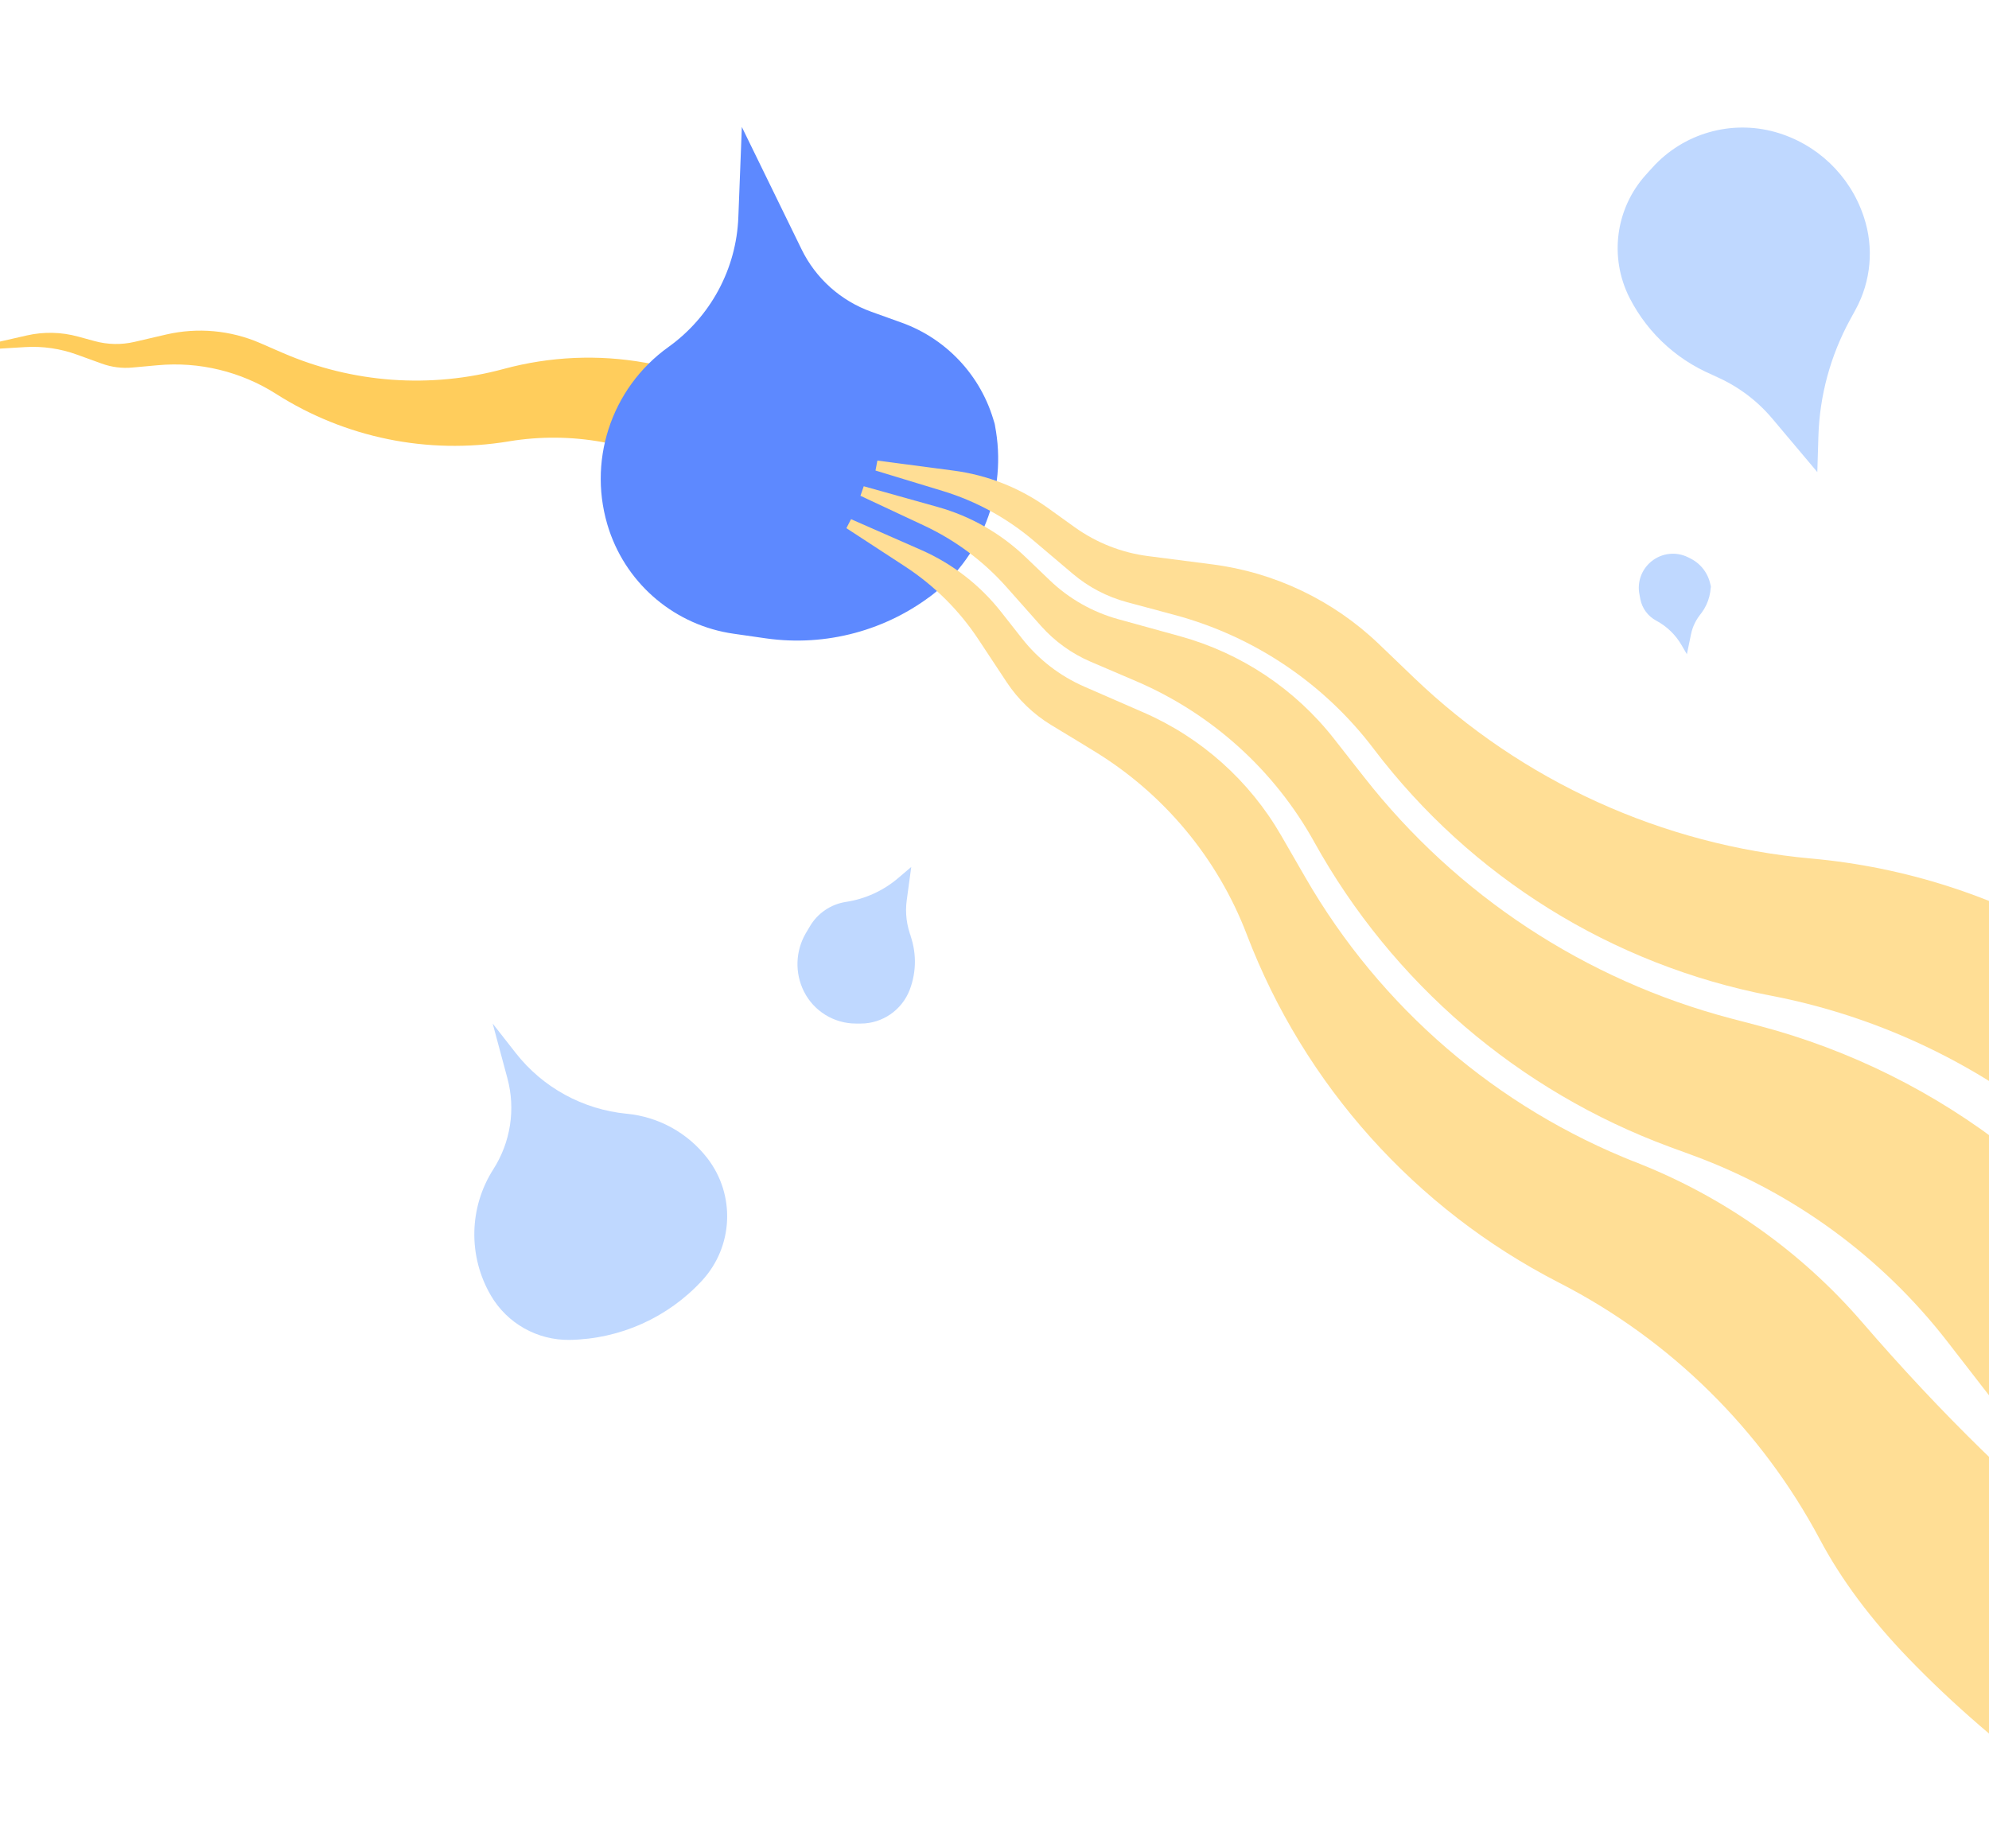 <?xml version="1.0" encoding="UTF-8" standalone="no"?>
<!DOCTYPE svg PUBLIC "-//W3C//DTD SVG 1.1//EN" "http://www.w3.org/Graphics/SVG/1.1/DTD/svg11.dtd">
<svg version="1.1" xmlns="http://www.w3.org/2000/svg" xmlns:xlink="http://www.w3.org/1999/xlink" preserveAspectRatio="xMidYMid meet" viewBox="0 0 296 275" width="296" height="275"><defs><path d="M15.13 54.11C16.6 54.65 18.17 54.85 19.73 54.7C22.38 54.46 22.24 54.47 23.46 54.36C29.64 53.79 35.84 55.29 41.08 58.62C44.27 60.65 39.46 57.59 41.08 58.62C51.34 65.16 63.65 67.68 75.66 65.7C78.54 65.23 72.02 66.3 75.77 65.68C85.01 64.16 94.5 65.87 102.62 70.53C103.13 70.83 104.41 71.56 106.46 72.73L107.16 55.98C101.22 54.91 97.5 54.25 96.01 53.98C89.03 52.73 81.85 53.05 75 54.9C71.62 55.82 77.08 54.34 75 54.9C64.07 57.87 52.46 57.03 42.07 52.52C40.04 51.64 42.57 52.74 38.69 51.05C34.3 49.15 29.42 48.71 24.76 49.78C23.21 50.14 22.41 50.33 20.03 50.88C18.06 51.34 16.01 51.3 14.06 50.76C12.81 50.42 12.71 50.39 11.64 50.1C9.13 49.41 6.5 49.35 3.97 49.93C3.21 50.1 1.33 50.53 -1.69 51.22L-1.56 51.98C1.26 51.81 3.03 51.7 3.73 51.66C6.36 51.5 8.98 51.88 11.45 52.78C12.64 53.21 13.65 53.57 15.13 54.11Z" id="blys0dAMh"></path><path d="M125.91 134.23C123.65 134.57 121.66 135.92 120.51 137.9C119.89 138.94 120.41 138.07 119.92 138.89C118.38 141.54 118.26 144.79 119.63 147.54C120.11 148.5 119.19 146.65 119.63 147.54C121.09 150.48 124.1 152.34 127.39 152.34C128.6 152.34 126.87 152.34 128.09 152.34C131.32 152.34 134.22 150.34 135.38 147.32C135.71 146.46 134.99 148.32 135.38 147.32C136.44 144.55 136.41 141.49 135.3 138.74C135.15 138.36 135.91 140.26 135.64 139.57C134.92 137.8 134.68 135.87 134.94 133.98C135.03 133.32 135.25 131.67 135.61 129.03C134.58 129.91 133.93 130.46 133.67 130.68C131.47 132.56 128.78 133.79 125.91 134.23C125.2 134.34 126.79 134.09 125.91 134.23Z" id="d52Bf3WouD"></path><path d="M93.26 165.76C98 166.21 102.34 168.6 105.26 172.37C106.72 174.26 104.34 171.19 105.26 172.37C109.48 177.82 109.15 185.53 104.47 190.6C102.88 192.32 106.09 188.84 104.47 190.6C99.4 196.1 92.29 199.29 84.8 199.42C83.24 199.45 87.15 199.38 84.8 199.42C79.98 199.5 75.48 196.98 73.05 192.81C71.94 190.91 73.84 194.16 73.05 192.81C69.64 186.97 69.78 179.71 73.42 174.02C74.23 172.75 72.24 175.87 73.42 174.02C75.99 170 76.75 165.08 75.51 160.48C75.22 159.39 74.49 156.68 73.32 152.34C75.15 154.68 76.29 156.13 76.75 156.72C80.78 161.87 86.75 165.13 93.26 165.76C94.74 165.9 91.22 165.56 93.26 165.76Z" id="c4BgeQNUMW"></path><path d="M99.47 51.65C90.86 57.82 87.28 68.89 90.66 78.93C91.57 81.61 89.53 75.55 90.66 78.93C93.43 87.15 100.6 93.1 109.18 94.32C112.94 94.86 110.23 94.47 113.99 95.01C122.93 96.28 132 93.84 139.1 88.25C141.6 86.28 136.55 90.25 138.7 88.57C146.58 82.36 150.16 72.14 147.86 62.37C147.38 60.31 148.87 66.67 148.18 63.74C146.48 56.46 141.19 50.53 134.15 48.01C131.84 47.18 132.82 47.53 129.67 46.4C125.12 44.77 121.39 41.43 119.28 37.09C118.09 34.66 115.13 28.6 110.4 18.9C110.12 26.05 109.95 30.53 109.88 32.32C109.59 40.02 105.74 47.16 99.47 51.65C96.57 53.72 101.46 50.23 99.47 51.65Z" id="b1uCc1QJxw"></path><path d="M154.92 93.16C156.97 95.46 159.49 97.28 162.32 98.49C167.14 100.56 166.88 100.44 169.1 101.39C180.33 106.21 189.65 114.62 195.58 125.31C199.18 131.81 193.75 122.01 195.58 125.31C207.21 146.29 225.99 162.39 248.5 170.7C253.78 172.64 244.35 169.17 252.04 172C266.99 177.52 280.09 187.12 289.85 199.73C290.97 201.17 293.77 204.79 298.25 210.57L368.68 256.2L322.24 189.45C309.84 179.71 302.1 173.63 299 171.2C287.99 162.55 275.33 156.25 261.8 152.68C254.28 150.7 262.48 152.86 257.53 151.56C235.93 145.86 216.79 133.26 203.02 115.68C200.33 112.25 203.68 116.53 198.54 109.97C192.74 102.56 184.71 97.21 175.64 94.7C172.63 93.87 171.07 93.44 166.43 92.16C162.59 91.1 159.08 89.11 156.21 86.35C154.37 84.59 154.23 84.45 152.64 82.93C148.95 79.39 144.45 76.82 139.53 75.45C138.07 75.03 134.4 74.01 128.54 72.37L128.05 73.79C133.09 76.15 136.25 77.63 137.51 78.22C142.19 80.41 146.38 83.53 149.81 87.4C151.45 89.25 152.86 90.83 154.92 93.16Z" id="csZF1NtH7"></path><path d="M159.64 85.39C161.98 87.38 164.74 88.82 167.71 89.62C172.78 90.98 172.5 90.91 174.83 91.53C186.64 94.71 197.05 101.71 204.43 111.45C208.93 117.38 202.16 108.45 204.43 111.45C218.9 130.53 239.9 143.6 263.4 148.16C269.05 149.25 256.29 146.78 263.63 148.2C281.89 151.74 298.73 160.5 312.11 173.43C313.6 174.88 317.35 178.5 323.35 184.3L328.2 151.76C317.95 145.73 311.55 141.96 308.99 140.45C296.95 133.36 283.48 129.03 269.57 127.78C262.71 127.16 273.8 128.16 269.57 127.78C247.38 125.78 226.52 116.29 210.43 100.87C207.29 97.86 211.22 101.62 205.2 95.85C198.4 89.34 189.7 85.18 180.36 83.99C177.26 83.59 175.66 83.38 170.89 82.77C166.94 82.27 163.18 80.79 159.94 78.47C157.88 76.99 157.72 76.87 155.93 75.59C151.78 72.61 146.96 70.7 141.89 70.04C140.38 69.84 136.61 69.34 130.57 68.55L130.29 70.03C135.61 71.65 138.94 72.66 140.28 73.07C145.22 74.57 149.81 77.07 153.76 80.41C155.65 82.01 157.26 83.38 159.64 85.39Z" id="b2NwS5kchC"></path><path d="M149.84 101.57C151.54 104.13 153.79 106.29 156.41 107.89C160.9 110.61 160.66 110.46 162.71 111.72C173.16 118.06 181.2 127.7 185.56 139.12C188.22 146.07 184.22 135.6 185.56 139.12C194.11 161.49 210.62 179.91 231.91 190.85C237.02 193.48 225.46 187.54 232.12 190.96C248.62 199.44 262.14 212.77 270.85 229.15C274.04 235.14 278.44 241.04 284.06 246.86C296.98 260.25 313.95 272.72 334.97 284.29L365.69 260.49C348.03 255.4 330.5 245.88 313.11 231.94C300.89 222.15 288.9 210.44 277.15 196.82C268.05 186.27 256.51 178.1 243.53 173.02C237.12 170.5 247.49 174.56 243.53 173.02C222.78 164.89 205.42 149.94 194.29 130.64C192.11 126.87 194.83 131.57 190.66 124.35C185.96 116.2 178.77 109.77 170.14 106.02C167.27 104.77 165.79 104.12 161.38 102.2C157.73 100.61 154.53 98.14 152.08 95.01C150.51 93.01 150.38 92.85 149.02 91.12C145.87 87.1 141.78 83.92 137.1 81.86C135.71 81.25 132.23 79.72 126.65 77.27L125.96 78.61C130.63 81.66 133.54 83.56 134.71 84.32C139.03 87.15 142.74 90.83 145.59 95.14C146.96 97.21 148.13 98.97 149.84 101.57Z" id="cKkWDY7P7"></path><path d="M276.15 46.07C278.45 41.85 278.9 36.85 277.37 32.28C276.71 30.32 277.81 33.62 277.33 32.16C275.29 26.08 270.38 21.4 264.21 19.66C262.05 19.05 266.18 20.22 264.21 19.66C257.6 17.8 250.51 19.85 245.91 24.94C244.22 26.81 246.64 24.13 244.94 26.01C240.42 31.02 239.45 38.29 242.5 44.31C243.38 46.02 241.49 42.31 242.5 44.31C245.3 49.82 250.09 54.07 255.89 56.2C256.68 56.49 252.67 55.02 254.12 55.55C257.86 56.92 261.18 59.25 263.74 62.29C264.64 63.36 266.87 66.01 270.45 70.26C270.54 67.43 270.59 65.66 270.61 64.95C270.79 58.88 272.41 52.93 275.32 47.59C276.21 45.96 275.1 48 276.15 46.07Z" id="a51lPKI3"></path><path d="M246.49 92.38C245.25 91.72 244.37 90.54 244.11 89.16C243.97 88.42 244.09 89.04 243.98 88.46C243.62 86.64 244.29 84.76 245.73 83.58C246.23 83.16 245.26 83.96 245.73 83.58C247.27 82.3 249.42 82.05 251.21 82.94C251.87 83.26 250.89 82.78 251.55 83.11C253.37 84.01 254.56 85.83 254.64 87.86C254.65 88.2 254.57 86.31 254.59 86.74C254.67 88.56 254.04 90.33 252.84 91.69C252.67 91.88 253.5 90.93 253.2 91.27C252.43 92.15 251.9 93.22 251.66 94.37C251.58 94.77 251.37 95.77 251.04 97.37C250.62 96.65 250.36 96.2 250.25 96.02C249.36 94.48 248.06 93.22 246.49 92.38C246.1 92.17 246.97 92.64 246.49 92.38Z" id="axo8TMNG3"></path></defs><g><g><g><use xlink:href="#blys0dAMh" opacity="1" fill="#ffcd5c" fill-opacity="1"></use></g><g><use xlink:href="#d52Bf3WouD" opacity="1" fill="#bfd8ff" fill-opacity="1"></use></g><g><use xlink:href="#c4BgeQNUMW" opacity="1" fill="#bfd8ff" fill-opacity="1"></use></g><g><use xlink:href="#b1uCc1QJxw" opacity="1" fill="#5d89ff" fill-opacity="1"></use></g><g><use xlink:href="#csZF1NtH7" opacity="1" fill="#ffde95" fill-opacity="1"></use></g><g><use xlink:href="#b2NwS5kchC" opacity="1" fill="#ffde95" fill-opacity="1"></use></g><g><use xlink:href="#cKkWDY7P7" opacity="1" fill="#ffde95" fill-opacity="1"></use></g><g><use xlink:href="#a51lPKI3" opacity="1" fill="#bfd8ff" fill-opacity="1"></use></g><g><use xlink:href="#axo8TMNG3" opacity="1" fill="#bfd8ff" fill-opacity="1"></use></g></g></g></svg>